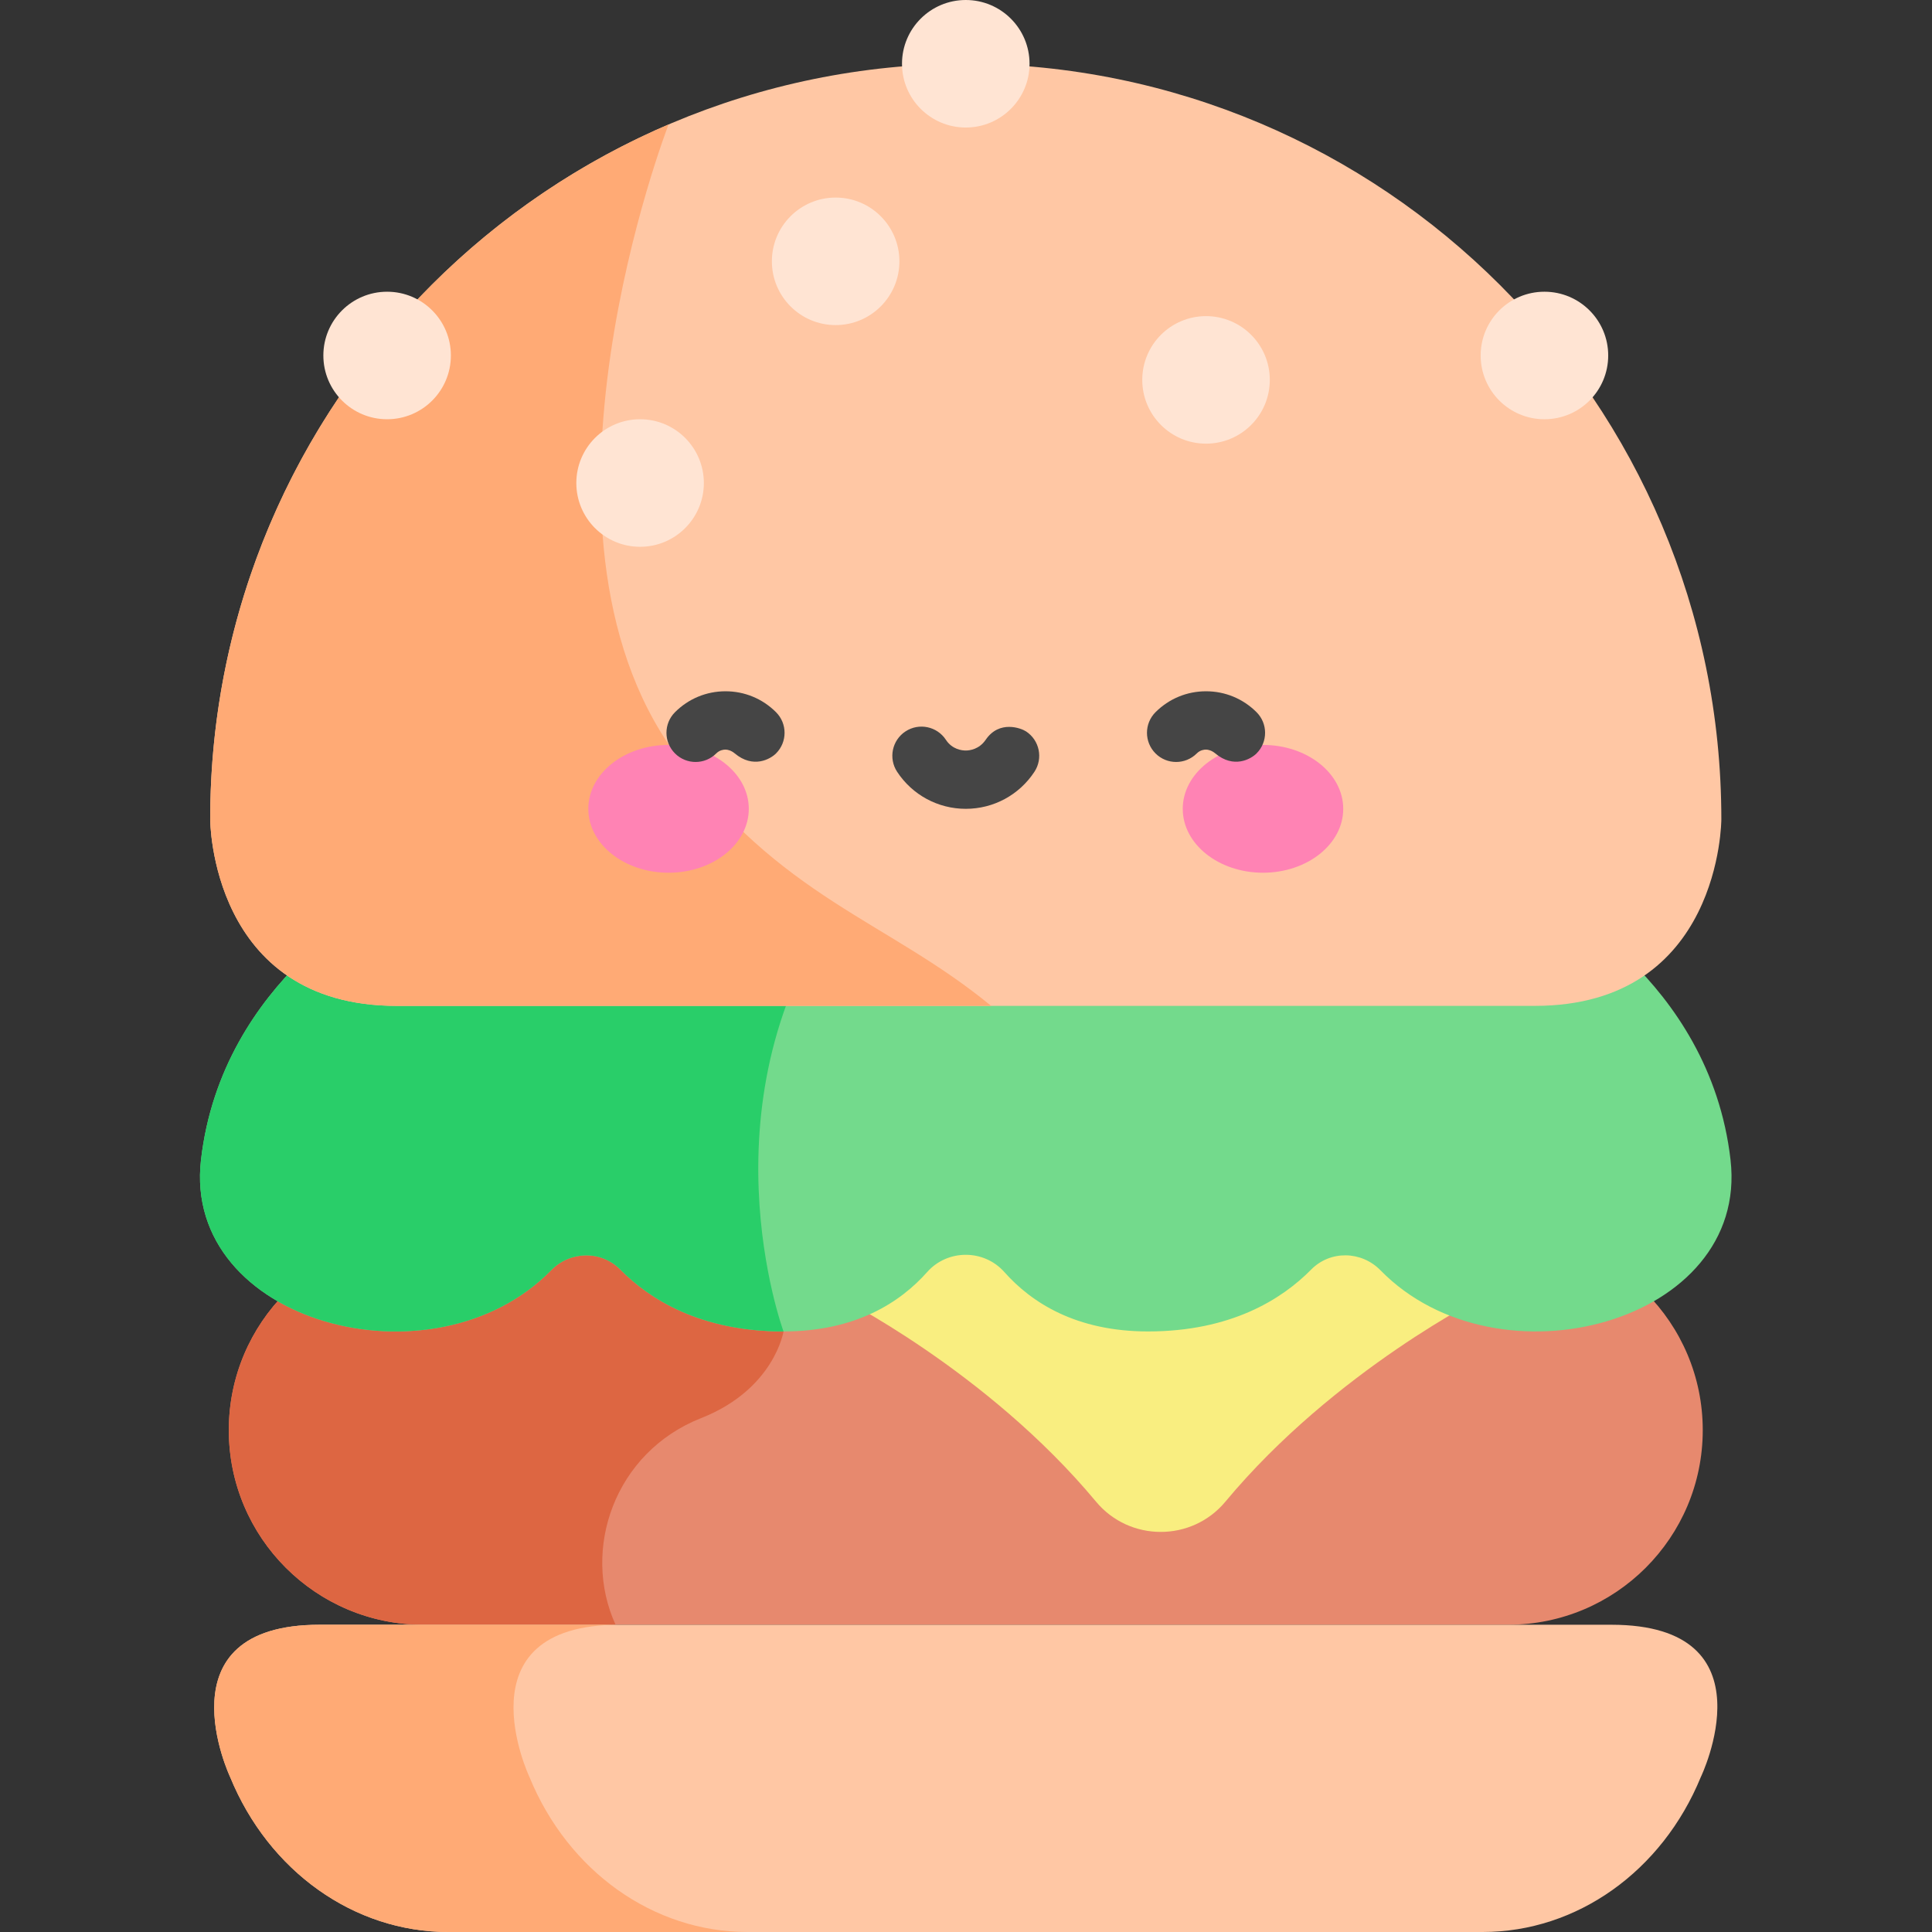 <svg height="512pt" viewBox="-53 0 512 512" width="512pt" xmlns="http://www.w3.org/2000/svg"><rect x="-53" y="0" width="512" height="512" fill="#333333" stroke="none"/><path d="m346.672 430.574h-287.461c-28.484 0-51.574-23.09-51.574-51.57 0-28.484 23.09-51.574 51.574-51.574h287.461c28.484 0 51.574 23.09 51.574 51.574 0 28.48-23.094 51.57-51.574 51.57zm0 0" fill="#e7896e"/><path d="m7.637 379.004c0 28.48 23.09 51.574 51.57 51.574h50.93c-9.109-19.918-.293-45.715 22.664-54.762 19.41-7.648 21.844-22.973 21.844-22.973l2.957-25.414h-98.395c-28.48 0-51.57 23.09-51.57 51.574zm0 0" fill="#dd6642"/><path d="m254.602 305.367-86.148 37.91s39.953 19.77 69.012 54.684c8.891 10.684 25.383 10.684 34.273 0 29.059-34.914 69.012-54.684 69.012-54.684zm0 0" fill="#f9ee80"/><path d="m405.617 307.414c-5.543-48.297-49.086-69.52-49.086-69.52h-307.184s-43.543 21.223-49.086 69.52c-4.957 43.199 61.664 61.059 92.777 29.219 5.051-5.168 13.301-5.324 18.371-.18 7.777 7.891 21.301 16.391 43.234 16.391 19.066 0 30.898-7.66 38.07-15.742 5.406-6.09 15.043-6.09 20.449 0 7.176 8.086 19.004 15.742 38.07 15.742 21.934 0 35.457-8.5 43.234-16.391 5.07-5.145 13.32-4.988 18.371.18 31.113 31.84 97.734 13.98 92.777-29.219zm0 0" fill="#73da8c"/><path d="m170.562 237.895h-121.215s-43.543 21.223-49.086 69.52c-4.957 43.199 61.664 61.059 92.777 29.219 5.051-5.168 13.301-5.324 18.371-.18 7.777 7.891 21.301 16.391 43.234 16.391 0 0-22.859-61.844 15.918-114.949zm0 0" fill="#29ce69"/><path d="m353.746 266.566h-301.613c-49.43 0-49.43-49.43-49.43-49.43 0-110.59 89.648-200.238 200.238-200.238 110.586 0 200.234 89.648 200.234 200.238 0 0 0 49.43-49.43 49.43zm0 0" fill="#ffc7a4"/><path d="m125.883 199.668c-43.273-59.457-1.758-166.551-1.707-166.684-71.426 30.594-121.473 101.531-121.473 184.152 0 0 0 49.43 49.43 49.43h157.527c-27.672-22.758-55.793-28.449-83.777-66.898zm0 0" fill="#ffaa75"/><path d="m7.996 470.945c10.242 24.988 32.852 41.055 57.777 41.055h274.176c24.926 0 47.535-16.066 57.781-41.055 0 0 19.5-40.371-23.719-40.371h-342.297c-42.781 0-23.719 40.371-23.719 40.371zm0 0" fill="#ffc7a4"/><path d="m87.316 470.945s-19.059-40.371 23.719-40.371h-79.32c-42.781 0-23.719 40.371-23.719 40.371 10.242 24.988 32.852 41.055 57.777 41.055h79.32c-24.922 0-47.535-16.066-57.777-41.055zm0 0" fill="#ffaa75"/><g fill="#ffe4d3"><path d="m133.527 128.008c0 9.332-7.566 16.898-16.898 16.898-9.332 0-16.898-7.566-16.898-16.898 0-9.336 7.566-16.902 16.898-16.902 9.332 0 16.898 7.566 16.898 16.902zm0 0"/><path d="m283.512 100.676c0 9.332-7.566 16.898-16.902 16.898-9.332 0-16.898-7.566-16.898-16.898s7.566-16.898 16.898-16.898c9.336 0 16.902 7.566 16.902 16.898zm0 0"/><path d="m219.84 16.898c0 9.332-7.566 16.898-16.898 16.898-9.336 0-16.902-7.566-16.902-16.898 0-9.332 7.566-16.898 16.902-16.898 9.332 0 16.898 7.566 16.898 16.898zm0 0"/><path d="m66.488 94.207c0 9.336-7.566 16.898-16.898 16.898-9.332 0-16.898-7.562-16.898-16.898 0-9.332 7.566-16.898 16.898-16.898 9.332 0 16.898 7.566 16.898 16.898zm0 0"/><path d="m373.191 94.207c0 9.336-7.566 16.898-16.902 16.898-9.332 0-16.898-7.562-16.898-16.898 0-9.332 7.566-16.898 16.898-16.898 9.336 0 16.902 7.566 16.902 16.898zm0 0"/><path d="m185.352 69.254c0 9.332-7.566 16.898-16.898 16.898s-16.898-7.566-16.898-16.898c0-9.332 7.566-16.898 16.898-16.898s16.898 7.566 16.898 16.898zm0 0"/></g><path d="m145.438 214.348c0-9.352-9.52-16.934-21.262-16.934-11.746 0-21.266 7.582-21.266 16.934 0 9.352 9.52 16.934 21.266 16.934 11.742 0 21.262-7.582 21.262-16.934zm0 0" fill="#ff83b4"/><path d="m302.969 214.348c0-9.352-9.52-16.934-21.262-16.934-11.746 0-21.266 7.582-21.266 16.934 0 9.352 9.52 16.934 21.266 16.934 11.742 0 21.262-7.582 21.262-16.934zm0 0" fill="#ff83b4"/><path d="m208.219 196.047c-1.734 2.543-4.254 2.848-5.277 2.848-1.027 0-3.59-.277-5.277-2.848-2.344-3.566-7.137-4.559-10.703-2.215-3.566 2.344-4.555 7.133-2.215 10.699 4.039 6.148 10.84 9.816 18.195 9.816 7.352 0 14.152-3.668 18.191-9.816 2.344-3.566 1.352-8.355-2.215-10.699-1.309-.859-7.09-3.082-10.699 2.215zm0 0" fill="#454545"/><path d="m141.727 199.668c-.961-.805-1.922-1.02-2.461-1.02-.535 0-1.57.133-2.457 1.02-3.02 3.016-7.91 3.016-10.926 0-3.02-3.02-3.02-7.91 0-10.93 3.574-3.574 8.328-5.543 13.383-5.543 5.059 0 9.812 1.969 13.387 5.543 3.02 3.02 3.02 7.91 0 10.93-1.508 1.508-6.047 4.082-10.926 0zm0 0" fill="#454545"/><path d="m269.07 199.668c-.961-.805-1.922-1.02-2.461-1.02-.535 0-1.57.133-2.457 1.02-3.02 3.016-7.91 3.016-10.926 0-3.02-3.02-3.02-7.91-.004-10.93 3.578-3.574 8.332-5.543 13.387-5.543 5.059 0 9.812 1.969 13.387 5.543 3.02 3.02 3.02 7.91 0 10.93-1.508 1.508-6.047 4.082-10.926 0zm0 0" fill="#454545"/></svg>